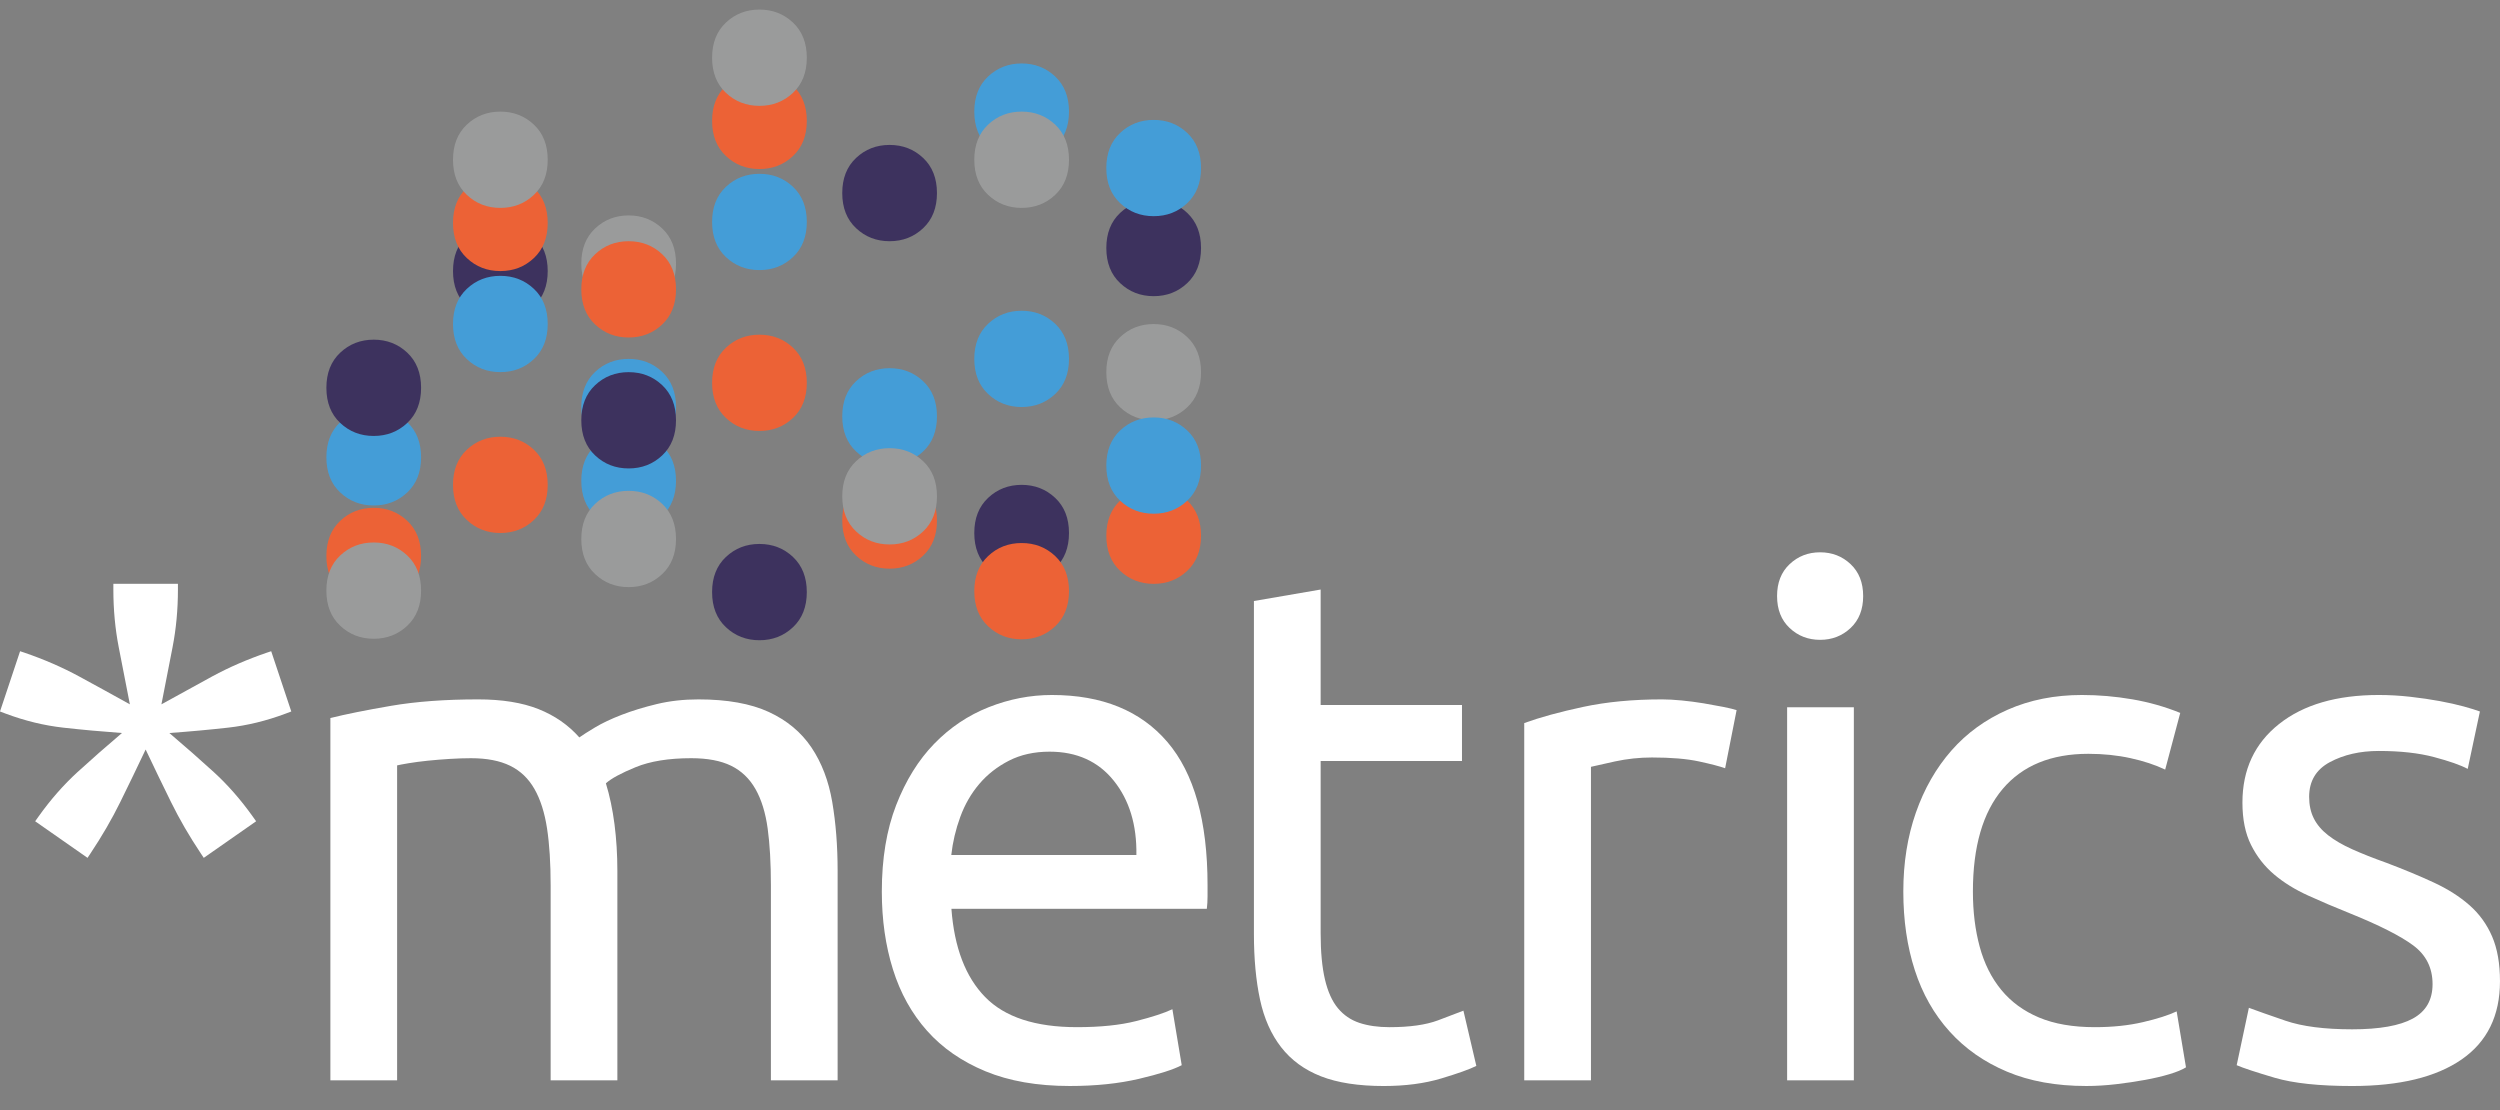 <svg width="250.885" height="111.417" xmlns="http://www.w3.org/2000/svg">

 <rect width="100%" height="100%" fill="#808080" stroke="none"/>

 <g>
  <title>background</title>
  <rect fill="none" id="canvas_background" height="402" width="582" y="-1" x="-1"/>
 </g>
 <g>
  <title>Layer 1</title>
  <g id="svg_1">
   <path fill="#ffffff" id="svg_2" d="m17.856,59.161c0,2.016 -0.18,3.948 -0.54,5.796s-0.732,3.756 -1.116,5.725c1.728,-0.961 3.432,-1.896 5.112,-2.809c1.68,-0.911 3.503,-1.703 5.472,-2.376l0.432,-0.144l2.016,6.047l-0.576,0.217c-1.92,0.72 -3.84,1.188 -5.76,1.404c-1.92,0.215 -3.888,0.396 -5.904,0.539c1.584,1.345 3.071,2.653 4.464,3.924c1.392,1.273 2.688,2.749 3.888,4.429l0.36,0.504l-5.256,3.672l-0.288,-0.433c-1.152,-1.727 -2.149,-3.443 -2.988,-5.147c-0.84,-1.703 -1.692,-3.468 -2.556,-5.292c-0.864,1.824 -1.716,3.589 -2.556,5.292c-0.84,1.704 -1.836,3.421 -2.988,5.147l-0.288,0.433l-5.256,-3.672l0.36,-0.504c1.2,-1.68 2.496,-3.155 3.888,-4.429c1.392,-1.271 2.88,-2.579 4.464,-3.924c-2.016,-0.144 -3.984,-0.324 -5.904,-0.539c-1.92,-0.217 -3.841,-0.685 -5.76,-1.404l-0.576,-0.217l2.016,-6.047l0.432,0.144c1.968,0.673 3.792,1.465 5.472,2.376c1.68,0.912 3.384,1.848 5.112,2.809c-0.385,-1.969 -0.756,-3.877 -1.116,-5.725s-0.54,-3.78 -0.54,-5.796l0,-0.576l6.48,0l0,0.576z"/>
   <path fill="#ffffff" id="svg_3" d="m33.155,72.058c1.536,-0.384 3.564,-0.792 6.084,-1.225c2.52,-0.432 5.436,-0.647 8.748,-0.647c2.4,0 4.416,0.323 6.048,0.972c1.631,0.648 2.999,1.597 4.104,2.844c0.335,-0.239 0.864,-0.576 1.584,-1.008c0.72,-0.432 1.607,-0.852 2.664,-1.26c1.055,-0.407 2.232,-0.768 3.528,-1.08c1.296,-0.312 2.688,-0.468 4.176,-0.468c2.88,0 5.231,0.421 7.056,1.26c1.824,0.841 3.251,2.028 4.284,3.563c1.031,1.537 1.728,3.361 2.088,5.473c0.36,2.113 0.54,4.417 0.54,6.912l0,21.023l-6.696,0l0,-19.584c0,-2.207 -0.108,-4.104 -0.324,-5.688s-0.625,-2.904 -1.224,-3.96c-0.601,-1.056 -1.417,-1.836 -2.448,-2.34c-1.033,-0.505 -2.365,-0.757 -3.996,-0.757c-2.257,0 -4.116,0.301 -5.58,0.9c-1.465,0.602 -2.46,1.141 -2.988,1.62c0.383,1.249 0.671,2.616 0.864,4.104c0.191,1.488 0.288,3.049 0.288,4.68l0,21.023l-6.696,0l0,-19.582c0,-2.207 -0.12,-4.104 -0.36,-5.688c-0.241,-1.584 -0.66,-2.904 -1.26,-3.96c-0.601,-1.056 -1.417,-1.836 -2.448,-2.34c-1.033,-0.505 -2.34,-0.757 -3.924,-0.757c-0.673,0 -1.393,0.025 -2.16,0.072c-0.768,0.049 -1.5,0.108 -2.196,0.18c-0.696,0.072 -1.332,0.157 -1.908,0.252c-0.576,0.098 -0.96,0.17 -1.152,0.217l0,31.607l-6.696,0l0,-36.358z"/>
   <path fill="#ffffff" id="svg_4" d="m88.494,89.473c0,-3.312 0.479,-6.203 1.44,-8.677c0.96,-2.471 2.232,-4.523 3.816,-6.155s3.407,-2.855 5.472,-3.672c2.063,-0.815 4.176,-1.224 6.336,-1.224c5.04,0 8.903,1.572 11.592,4.715c2.688,3.145 4.032,7.934 4.032,14.365c0,0.287 0,0.66 0,1.115c0,0.457 -0.024,0.877 -0.072,1.26l-25.632,0c0.288,3.889 1.416,6.84 3.384,8.856c1.968,2.017 5.04,3.024 9.216,3.024c2.352,0 4.332,-0.204 5.94,-0.612c1.608,-0.407 2.819,-0.804 3.636,-1.188l0.936,5.616c-0.817,0.433 -2.245,0.889 -4.284,1.368c-2.041,0.479 -4.356,0.72 -6.948,0.72c-3.265,0 -6.084,-0.493 -8.46,-1.476c-2.376,-0.983 -4.333,-2.34 -5.868,-4.068c-1.537,-1.729 -2.676,-3.779 -3.42,-6.156c-0.744,-2.375 -1.116,-4.978 -1.116,-7.811zm25.547,-3.672c0.047,-3.024 -0.708,-5.509 -2.268,-7.452c-1.56,-1.943 -3.708,-2.916 -6.444,-2.916c-1.537,0 -2.893,0.301 -4.068,0.9c-1.177,0.601 -2.172,1.38 -2.988,2.34c-0.817,0.961 -1.452,2.064 -1.908,3.312c-0.457,1.249 -0.756,2.521 -0.9,3.816l18.576,0z"/>
   <path fill="#ffffff" id="svg_5" d="m132.532,70.752l14.184,0l0,5.615l-14.184,0l0,17.281c0,1.871 0.144,3.42 0.432,4.644s0.72,2.185 1.296,2.88c0.576,0.696 1.296,1.188 2.16,1.477c0.864,0.287 1.872,0.432 3.024,0.432c2.016,0 3.636,-0.228 4.86,-0.684s2.076,-0.78 2.556,-0.973l1.296,5.544c-0.673,0.337 -1.848,0.757 -3.528,1.261c-1.681,0.504 -3.6,0.756 -5.76,0.756c-2.544,0 -4.644,-0.324 -6.3,-0.973c-1.656,-0.648 -2.988,-1.619 -3.996,-2.916c-1.008,-1.296 -1.717,-2.891 -2.124,-4.787c-0.408,-1.896 -0.612,-4.092 -0.612,-6.589l0,-33.407l6.696,-1.152l0,11.591z"/>
   <path fill="#ffffff" id="svg_6" d="m166.787,70.186c0.576,0 1.235,0.036 1.98,0.108c0.744,0.072 1.476,0.168 2.196,0.287c0.72,0.121 1.379,0.241 1.98,0.36c0.6,0.12 1.044,0.229 1.332,0.324l-1.152,5.832c-0.529,-0.191 -1.404,-0.42 -2.628,-0.685c-1.224,-0.263 -2.797,-0.396 -4.716,-0.396c-1.249,0 -2.484,0.133 -3.708,0.396c-1.224,0.265 -2.028,0.445 -2.412,0.541l0,31.463l-6.696,0l0,-35.854c1.584,-0.576 3.552,-1.116 5.904,-1.62c2.351,-0.504 4.992,-0.756 7.92,-0.756z"/>
   <path fill="#ffffff" id="svg_7" d="m182.656,64.21c-1.2,0 -2.221,-0.396 -3.06,-1.188c-0.841,-0.792 -1.26,-1.86 -1.26,-3.204s0.419,-2.412 1.26,-3.204c0.839,-0.792 1.859,-1.188 3.06,-1.188c1.2,0 2.22,0.396 3.06,1.188c0.839,0.792 1.26,1.86 1.26,3.204s-0.421,2.412 -1.26,3.204c-0.84,0.791 -1.86,1.188 -3.06,1.188zm3.385,44.207l-6.696,0l0,-37.439l6.696,0l0,37.439z"/>
   <path fill="#ffffff" id="svg_8" d="m209.366,108.984c-3.024,0 -5.677,-0.479 -7.956,-1.44c-2.28,-0.959 -4.201,-2.303 -5.76,-4.031c-1.561,-1.729 -2.726,-3.78 -3.492,-6.156c-0.769,-2.376 -1.152,-5.004 -1.152,-7.884s0.42,-5.52 1.26,-7.92c0.84,-2.399 2.027,-4.476 3.564,-6.228c1.535,-1.752 3.42,-3.12 5.652,-4.104c2.231,-0.983 4.716,-1.476 7.451,-1.476c1.68,0 3.359,0.144 5.04,0.432c1.68,0.288 3.288,0.744 4.824,1.367l-1.512,5.688c-1.008,-0.479 -2.173,-0.864 -3.492,-1.151c-1.32,-0.289 -2.725,-0.433 -4.212,-0.433c-3.744,0 -6.613,1.177 -8.604,3.528c-1.992,2.352 -2.987,5.785 -2.987,10.296c0,2.017 0.227,3.864 0.684,5.544c0.456,1.681 1.176,3.121 2.16,4.32c0.983,1.2 2.243,2.123 3.78,2.771c1.535,0.648 3.407,0.973 5.616,0.973c1.774,0 3.384,-0.168 4.823,-0.504c1.44,-0.336 2.567,-0.695 3.384,-1.08l0.937,5.615c-0.385,0.241 -0.937,0.469 -1.656,0.684c-0.72,0.217 -1.536,0.408 -2.448,0.576s-1.884,0.313 -2.916,0.433c-1.033,0.12 -2.029,0.18 -2.988,0.18z"/>
   <path fill="#ffffff" id="svg_9" d="m236.053,103.296c2.736,0 4.764,-0.359 6.084,-1.079s1.98,-1.872 1.98,-3.456c0,-1.631 -0.648,-2.928 -1.944,-3.889c-1.296,-0.959 -3.433,-2.039 -6.408,-3.239c-1.439,-0.576 -2.82,-1.163 -4.14,-1.765c-1.32,-0.6 -2.46,-1.307 -3.42,-2.123c-0.961,-0.816 -1.728,-1.801 -2.304,-2.953c-0.576,-1.151 -0.864,-2.566 -0.864,-4.248c0,-3.312 1.224,-5.939 3.672,-7.883c2.448,-1.944 5.784,-2.916 10.008,-2.916c1.056,0 2.112,0.061 3.168,0.18c1.056,0.12 2.04,0.264 2.952,0.432c0.911,0.169 1.716,0.35 2.412,0.54c0.695,0.192 1.235,0.36 1.62,0.504l-1.224,5.761c-0.721,-0.385 -1.849,-0.78 -3.385,-1.188c-1.536,-0.407 -3.384,-0.612 -5.544,-0.612c-1.872,0 -3.504,0.373 -4.896,1.116c-1.393,0.745 -2.088,1.908 -2.088,3.492c0,0.816 0.155,1.536 0.468,2.159c0.312,0.625 0.792,1.188 1.439,1.693c0.648,0.504 1.452,0.971 2.412,1.403s2.112,0.889 3.456,1.368c1.775,0.672 3.359,1.332 4.752,1.98c1.392,0.647 2.58,1.403 3.564,2.268c0.983,0.863 1.739,1.908 2.268,3.132s0.792,2.725 0.792,4.5c0,3.456 -1.284,6.073 -3.852,7.849c-2.568,1.775 -6.229,2.663 -10.98,2.663c-3.312,0 -5.903,-0.276 -7.775,-0.827c-1.872,-0.552 -3.145,-0.973 -3.816,-1.261l1.224,-5.76c0.768,0.288 1.992,0.72 3.673,1.296c1.681,0.576 3.912,0.863 6.696,0.863z"/>
  </g>
  <g id="svg_10">
   <path id="svg_11" d="m89.275,57.068c-1.319,0 -2.443,-0.437 -3.364,-1.309c-0.926,-0.87 -1.387,-2.045 -1.387,-3.523c0,-1.478 0.46,-2.653 1.387,-3.525c0.921,-0.87 2.045,-1.307 3.364,-1.307c1.32,0 2.443,0.437 3.367,1.307c0.924,0.872 1.386,2.048 1.386,3.525c0,1.479 -0.462,2.653 -1.386,3.523c-0.924,0.873 -2.047,1.309 -3.367,1.309" fill="#EC6236"/>
   <path id="svg_12" d="m89.275,46.612c-1.319,0 -2.443,-0.436 -3.364,-1.308c-0.926,-0.87 -1.387,-2.046 -1.387,-3.523c0,-1.479 0.46,-2.653 1.387,-3.525c0.921,-0.87 2.045,-1.307 3.364,-1.307c1.32,0 2.443,0.437 3.367,1.307c0.924,0.872 1.386,2.047 1.386,3.525c0,1.478 -0.462,2.653 -1.386,3.523c-0.924,0.873 -2.047,1.308 -3.367,1.308" fill="#449DD7"/>
   <path id="svg_13" d="m89.275,54.639c-1.319,0 -2.443,-0.436 -3.364,-1.308c-0.926,-0.87 -1.387,-2.045 -1.387,-3.523s0.46,-2.653 1.387,-3.525c0.921,-0.87 2.045,-1.307 3.364,-1.307c1.32,0 2.443,0.437 3.367,1.307c0.924,0.872 1.386,2.047 1.386,3.525s-0.462,2.653 -1.386,3.523c-0.924,0.872 -2.047,1.308 -3.367,1.308" fill="#9A9B9B"/>
  </g>
  <g id="svg_14">
   <path id="svg_15" d="m115.776,29.722c-1.319,0 -2.443,-0.437 -3.365,-1.309c-0.926,-0.87 -1.387,-2.046 -1.387,-3.523c0,-1.479 0.461,-2.653 1.387,-3.525c0.922,-0.87 2.045,-1.307 3.365,-1.307c1.32,0 2.443,0.437 3.367,1.307c0.924,0.872 1.386,2.047 1.386,3.525c0,1.478 -0.462,2.653 -1.386,3.523c-0.924,0.872 -2.047,1.309 -3.367,1.309" fill="#3D325E"/>
   <path id="svg_16" d="m115.776,42.183c-1.319,0 -2.443,-0.436 -3.365,-1.308c-0.926,-0.87 -1.387,-2.045 -1.387,-3.523c0,-1.478 0.461,-2.653 1.387,-3.525c0.922,-0.87 2.045,-1.307 3.365,-1.307c1.32,0 2.443,0.437 3.367,1.307c0.924,0.872 1.386,2.048 1.386,3.525c0,1.479 -0.462,2.653 -1.386,3.523c-0.924,0.872 -2.047,1.308 -3.367,1.308" fill="#9A9B9B"/>
   <path id="svg_17" d="m115.776,21.694c-1.319,0 -2.443,-0.434 -3.365,-1.307c-0.926,-0.87 -1.388,-2.045 -1.388,-3.524c0,-1.477 0.462,-2.653 1.388,-3.524c0.922,-0.871 2.045,-1.306 3.365,-1.306c1.319,0 2.443,0.435 3.367,1.306s1.386,2.048 1.386,3.524c0,1.479 -0.462,2.654 -1.386,3.524c-0.924,0.874 -2.048,1.307 -3.367,1.307" fill="#449DD7"/>
   <path id="svg_18" d="m115.776,58.592c-1.319,0 -2.443,-0.435 -3.365,-1.307c-0.926,-0.87 -1.387,-2.046 -1.387,-3.523c0,-1.479 0.461,-2.653 1.387,-3.526c0.922,-0.87 2.045,-1.306 3.365,-1.306c1.32,0 2.443,0.436 3.367,1.306c0.924,0.873 1.386,2.048 1.386,3.526c0,1.478 -0.462,2.653 -1.386,3.523c-0.924,0.872 -2.047,1.307 -3.367,1.307" fill="#EC6236"/>
   <path id="svg_19" d="m115.776,51.553c-1.319,0 -2.443,-0.434 -3.365,-1.306c-0.926,-0.87 -1.387,-2.046 -1.387,-3.523c0,-1.479 0.461,-2.653 1.387,-3.525c0.922,-0.87 2.045,-1.307 3.365,-1.307c1.32,0 2.443,0.437 3.367,1.307c0.924,0.872 1.386,2.047 1.386,3.525c0,1.478 -0.462,2.653 -1.386,3.523c-0.924,0.872 -2.047,1.306 -3.367,1.306" fill="#449DD7"/>
  </g>
  <g id="svg_20">
   <path id="svg_21" d="m37.505,60.625c-1.319,0 -2.443,-0.436 -3.364,-1.308c-0.926,-0.87 -1.387,-2.046 -1.387,-3.523c0,-1.479 0.46,-2.653 1.387,-3.525c0.921,-0.87 2.045,-1.307 3.364,-1.307c1.32,0 2.443,0.437 3.367,1.307c0.924,0.872 1.386,2.047 1.386,3.525c0,1.478 -0.462,2.653 -1.386,3.523c-0.924,0.872 -2.047,1.308 -3.367,1.308" fill="#EC6236"/>
   <g id="svg_22">
    <path id="svg_23" d="m37.505,50.726c-1.319,0 -2.443,-0.435 -3.364,-1.308c-0.926,-0.87 -1.387,-2.045 -1.387,-3.523c0,-1.478 0.46,-2.653 1.387,-3.525c0.921,-0.87 2.045,-1.306 3.364,-1.306c1.32,0 2.443,0.436 3.367,1.306c0.924,0.872 1.386,2.048 1.386,3.525c0,1.479 -0.462,2.653 -1.386,3.523c-0.924,0.873 -2.047,1.308 -3.367,1.308" fill="#449DD7"/>
    <path id="svg_24" d="m37.505,64.103c-1.319,0 -2.443,-0.437 -3.365,-1.309c-0.926,-0.87 -1.387,-2.046 -1.387,-3.523c0,-1.479 0.461,-2.653 1.387,-3.525c0.922,-0.87 2.045,-1.307 3.365,-1.307c1.32,0 2.443,0.437 3.367,1.307c0.924,0.872 1.386,2.047 1.386,3.525c0,1.478 -0.462,2.653 -1.386,3.523c-0.924,0.872 -2.047,1.309 -3.367,1.309" fill="#9A9B9B"/>
   </g>
  </g>
  <g id="svg_25">
   <path id="svg_26" d="m102.525,58.32c-1.319,0 -2.443,-0.436 -3.365,-1.308c-0.926,-0.87 -1.387,-2.045 -1.387,-3.523c0,-1.478 0.461,-2.653 1.387,-3.525c0.922,-0.87 2.045,-1.307 3.365,-1.307c1.32,0 2.443,0.437 3.367,1.307c0.924,0.872 1.386,2.048 1.386,3.525c0,1.479 -0.462,2.653 -1.386,3.523c-0.924,0.873 -2.047,1.308 -3.367,1.308" fill="#3D325E"/>
   <path id="svg_27" d="m76.213,64.25c-1.319,0 -2.443,-0.436 -3.365,-1.308c-0.926,-0.87 -1.387,-2.045 -1.387,-3.523c0,-1.478 0.461,-2.653 1.387,-3.525c0.922,-0.87 2.045,-1.307 3.365,-1.307c1.32,0 2.443,0.437 3.367,1.307c0.924,0.872 1.386,2.048 1.386,3.525c0,1.479 -0.462,2.653 -1.386,3.523c-0.924,0.872 -2.047,1.308 -3.367,1.308" fill="#3D325E"/>
   <g id="svg_28">
    <path id="svg_29" d="m76.213,16.963c-1.319,0 -2.443,-0.435 -3.364,-1.307c-0.926,-0.87 -1.387,-2.046 -1.387,-3.523c0,-1.479 0.461,-2.653 1.387,-3.525c0.921,-0.87 2.045,-1.307 3.364,-1.307c1.32,0 2.443,0.437 3.367,1.307c0.924,0.872 1.386,2.047 1.386,3.525c0,1.478 -0.462,2.653 -1.386,3.523c-0.924,0.872 -2.047,1.307 -3.367,1.307" fill="#EC6236"/>
    <g id="svg_30">
     <g id="svg_31">
      <path id="svg_32" d="m76.213,10.623c-1.319,0 -2.443,-0.435 -3.364,-1.307c-0.926,-0.87 -1.387,-2.046 -1.387,-3.523c0,-1.479 0.461,-2.653 1.387,-3.526c0.921,-0.87 2.045,-1.306 3.364,-1.306c1.32,0 2.443,0.436 3.367,1.306c0.924,0.873 1.386,2.048 1.386,3.526c0,1.478 -0.462,2.653 -1.386,3.523c-0.924,0.872 -2.047,1.307 -3.367,1.307" fill="#9A9B9B"/>
      <path id="svg_33" d="m76.213,27.104c-1.319,0 -2.443,-0.435 -3.364,-1.307c-0.926,-0.87 -1.387,-2.046 -1.387,-3.523c0,-1.479 0.461,-2.653 1.387,-3.525c0.921,-0.87 2.045,-1.307 3.364,-1.307c1.32,0 2.443,0.437 3.367,1.307c0.924,0.872 1.386,2.047 1.386,3.525c0,1.478 -0.462,2.653 -1.386,3.523c-0.924,0.872 -2.047,1.307 -3.367,1.307" fill="#449DD7"/>
     </g>
     <path id="svg_34" d="m76.213,43.249c-1.319,0 -2.443,-0.435 -3.364,-1.307c-0.926,-0.87 -1.387,-2.046 -1.387,-3.523c0,-1.479 0.461,-2.653 1.387,-3.525c0.921,-0.87 2.045,-1.307 3.364,-1.307c1.32,0 2.443,0.437 3.367,1.307c0.924,0.872 1.386,2.047 1.386,3.525c0,1.478 -0.462,2.653 -1.386,3.523c-0.924,0.872 -2.047,1.307 -3.367,1.307" fill="#EC6236"/>
    </g>
   </g>
  </g>
  <g id="svg_35">
   <g id="svg_36">
    <path id="svg_37" d="m102.525,16.032c-1.319,0 -2.442,-0.437 -3.364,-1.309c-0.926,-0.87 -1.387,-2.046 -1.387,-3.523c0,-1.479 0.461,-2.653 1.387,-3.525c0.922,-0.87 2.045,-1.307 3.364,-1.307c1.32,0 2.443,0.437 3.367,1.307c0.924,0.872 1.386,2.047 1.386,3.525c0,1.478 -0.462,2.653 -1.386,3.523c-0.924,0.873 -2.047,1.309 -3.367,1.309" fill="#449DD7"/>
    <path id="svg_38" d="m102.525,40.846c-1.319,0 -2.442,-0.434 -3.364,-1.306c-0.926,-0.87 -1.387,-2.046 -1.387,-3.523c0,-1.479 0.461,-2.653 1.387,-3.525c0.922,-0.87 2.045,-1.307 3.364,-1.307c1.32,0 2.443,0.437 3.367,1.307c0.924,0.872 1.386,2.047 1.386,3.525c0,1.478 -0.462,2.653 -1.386,3.523c-0.924,0.872 -2.047,1.306 -3.367,1.306" fill="#449DD7"/>
   </g>
   <path id="svg_39" d="m102.525,20.863c-1.319,0 -2.442,-0.436 -3.364,-1.309c-0.926,-0.87 -1.387,-2.045 -1.387,-3.523c0,-1.478 0.461,-2.653 1.387,-3.525c0.922,-0.87 2.045,-1.306 3.364,-1.306c1.32,0 2.443,0.436 3.367,1.306c0.924,0.872 1.386,2.048 1.386,3.525c0,1.479 -0.462,2.653 -1.386,3.523c-0.924,0.874 -2.047,1.309 -3.367,1.309" fill="#9A9B9B"/>
   <path id="svg_40" d="m102.525,64.158c-1.319,0 -2.442,-0.435 -3.364,-1.308c-0.926,-0.87 -1.387,-2.045 -1.387,-3.523c0,-1.478 0.461,-2.653 1.387,-3.525c0.922,-0.87 2.045,-1.306 3.364,-1.306c1.32,0 2.443,0.436 3.367,1.306c0.924,0.872 1.386,2.048 1.386,3.525c0,1.479 -0.462,2.653 -1.386,3.523c-0.924,0.874 -2.047,1.308 -3.367,1.308" fill="#EC6236"/>
  </g>
  <g id="svg_41">
   <path id="svg_42" d="m50.212,32.034c-1.319,0 -2.443,-0.435 -3.364,-1.307c-0.926,-0.87 -1.387,-2.046 -1.387,-3.523c0,-1.479 0.46,-2.653 1.387,-3.526c0.921,-0.87 2.045,-1.306 3.364,-1.306c1.32,0 2.443,0.436 3.367,1.306c0.924,0.873 1.386,2.048 1.386,3.526c0,1.478 -0.462,2.653 -1.386,3.523c-0.924,0.873 -2.046,1.307 -3.367,1.307" fill="#3D325E"/>
   <g id="svg_43">
    <path id="svg_44" d="m50.212,27.203c-1.319,0 -2.442,-0.435 -3.364,-1.307c-0.926,-0.87 -1.387,-2.046 -1.387,-3.523c0,-1.479 0.461,-2.653 1.387,-3.526c0.922,-0.87 2.045,-1.306 3.364,-1.306c1.32,0 2.443,0.436 3.367,1.306c0.924,0.873 1.386,2.048 1.386,3.526c0,1.478 -0.462,2.653 -1.386,3.523c-0.924,0.873 -2.046,1.307 -3.367,1.307" fill="#EC6236"/>
    <g id="svg_45">
     <g id="svg_46">
      <path id="svg_47" d="m50.212,20.863c-1.319,0 -2.442,-0.435 -3.364,-1.308c-0.926,-0.87 -1.387,-2.045 -1.387,-3.523c0,-1.478 0.461,-2.653 1.387,-3.525c0.922,-0.87 2.045,-1.306 3.364,-1.306c1.32,0 2.443,0.436 3.367,1.306c0.924,0.872 1.386,2.048 1.386,3.525c0,1.479 -0.462,2.653 -1.386,3.523c-0.924,0.874 -2.046,1.308 -3.367,1.308" fill="#9A9B9B"/>
      <path id="svg_48" d="m50.212,37.344c-1.319,0 -2.442,-0.435 -3.364,-1.307c-0.926,-0.87 -1.387,-2.046 -1.387,-3.523c0,-1.479 0.461,-2.653 1.387,-3.526c0.922,-0.87 2.045,-1.306 3.364,-1.306c1.32,0 2.443,0.436 3.367,1.306c0.924,0.873 1.386,2.048 1.386,3.526c0,1.478 -0.462,2.653 -1.386,3.523c-0.924,0.872 -2.046,1.307 -3.367,1.307" fill="#449DD7"/>
     </g>
     <path id="svg_49" d="m50.212,53.489c-1.319,0 -2.442,-0.435 -3.364,-1.307c-0.926,-0.87 -1.387,-2.046 -1.387,-3.523c0,-1.479 0.461,-2.653 1.387,-3.526c0.922,-0.87 2.045,-1.306 3.364,-1.306c1.32,0 2.443,0.436 3.367,1.306c0.924,0.873 1.386,2.048 1.386,3.526c0,1.478 -0.462,2.653 -1.386,3.523c-0.924,0.873 -2.046,1.307 -3.367,1.307" fill="#EC6236"/>
    </g>
   </g>
  </g>
  <g id="svg_50">
   <g id="svg_51">
    <g id="svg_52">
     <path id="svg_53" d="m63.088,31.283c-1.319,0 -2.443,-0.437 -3.365,-1.309c-0.926,-0.87 -1.387,-2.045 -1.387,-3.523s0.461,-2.653 1.387,-3.524c0.922,-0.871 2.045,-1.308 3.365,-1.308c1.32,0 2.442,0.437 3.366,1.308s1.386,2.046 1.386,3.524s-0.462,2.653 -1.386,3.523c-0.924,0.873 -2.046,1.309 -3.366,1.309" fill="#9A9B9B"/>
     <path id="svg_54" d="m63.088,33.87c-1.319,0 -2.443,-0.436 -3.365,-1.308c-0.926,-0.87 -1.387,-2.046 -1.387,-3.523c0,-1.479 0.461,-2.653 1.387,-3.525c0.922,-0.87 2.045,-1.307 3.365,-1.307c1.32,0 2.442,0.437 3.366,1.307c0.924,0.872 1.386,2.047 1.386,3.525c0,1.478 -0.462,2.653 -1.386,3.523c-0.924,0.873 -2.046,1.308 -3.366,1.308" fill="#EC6236"/>
     <path id="svg_55" d="m63.088,53.082c-1.319,0 -2.443,-0.435 -3.365,-1.307c-0.926,-0.87 -1.387,-2.046 -1.387,-3.523c0,-1.479 0.461,-2.653 1.387,-3.525c0.922,-0.87 2.045,-1.307 3.365,-1.307c1.32,0 2.442,0.437 3.366,1.307c0.924,0.872 1.386,2.047 1.386,3.525c0,1.478 -0.462,2.653 -1.386,3.523c-0.924,0.872 -2.046,1.307 -3.366,1.307" fill="#449DD7"/>
     <path id="svg_56" d="m63.088,58.92c-1.319,0 -2.443,-0.436 -3.365,-1.308c-0.926,-0.87 -1.387,-2.045 -1.387,-3.523c0,-1.478 0.461,-2.653 1.387,-3.525c0.922,-0.87 2.045,-1.307 3.365,-1.307c1.32,0 2.442,0.437 3.366,1.307c0.924,0.872 1.386,2.048 1.386,3.525c0,1.479 -0.462,2.653 -1.386,3.523c-0.924,0.872 -2.046,1.308 -3.366,1.308" fill="#9A9B9B"/>
    </g>
    <path id="svg_57" d="m63.088,45.678c-1.319,0 -2.443,-0.435 -3.365,-1.307c-0.926,-0.87 -1.387,-2.046 -1.387,-3.523c0,-1.479 0.461,-2.653 1.387,-3.526c0.922,-0.87 2.045,-1.306 3.365,-1.306c1.32,0 2.442,0.436 3.366,1.306c0.924,0.873 1.386,2.048 1.386,3.526c0,1.478 -0.462,2.653 -1.386,3.523c-0.924,0.872 -2.046,1.307 -3.366,1.307" fill="#449DD7"/>
   </g>
   <path id="svg_58" d="m63.087,47.009c-1.319,0 -2.442,-0.435 -3.364,-1.307c-0.926,-0.87 -1.387,-2.046 -1.387,-3.523c0,-1.479 0.461,-2.653 1.387,-3.526c0.922,-0.87 2.045,-1.306 3.364,-1.306c1.32,0 2.443,0.436 3.367,1.306c0.924,0.873 1.386,2.048 1.386,3.526c0,1.478 -0.462,2.653 -1.386,3.523c-0.924,0.872 -2.046,1.307 -3.367,1.307" fill="#3D325E"/>
  </g>
  <path id="svg_59" d="m37.505,43.75c-1.319,0 -2.443,-0.436 -3.364,-1.308c-0.926,-0.87 -1.387,-2.046 -1.387,-3.523c0,-1.479 0.46,-2.653 1.387,-3.525c0.921,-0.87 2.045,-1.307 3.364,-1.307c1.32,0 2.443,0.437 3.367,1.307c0.924,0.872 1.386,2.047 1.386,3.525c0,1.478 -0.462,2.653 -1.386,3.523c-0.924,0.872 -2.047,1.308 -3.367,1.308" fill="#3D325E"/>
  <path id="svg_60" d="m89.275,24.207c-1.319,0 -2.443,-0.436 -3.365,-1.308c-0.926,-0.87 -1.387,-2.045 -1.387,-3.523c0,-1.478 0.461,-2.653 1.387,-3.525c0.922,-0.87 2.045,-1.307 3.365,-1.307c1.32,0 2.443,0.437 3.367,1.307c0.924,0.872 1.386,2.048 1.386,3.525c0,1.479 -0.462,2.653 -1.386,3.523c-0.924,0.872 -2.046,1.308 -3.367,1.308" fill="#3D325E"/>
 </g>
</svg>